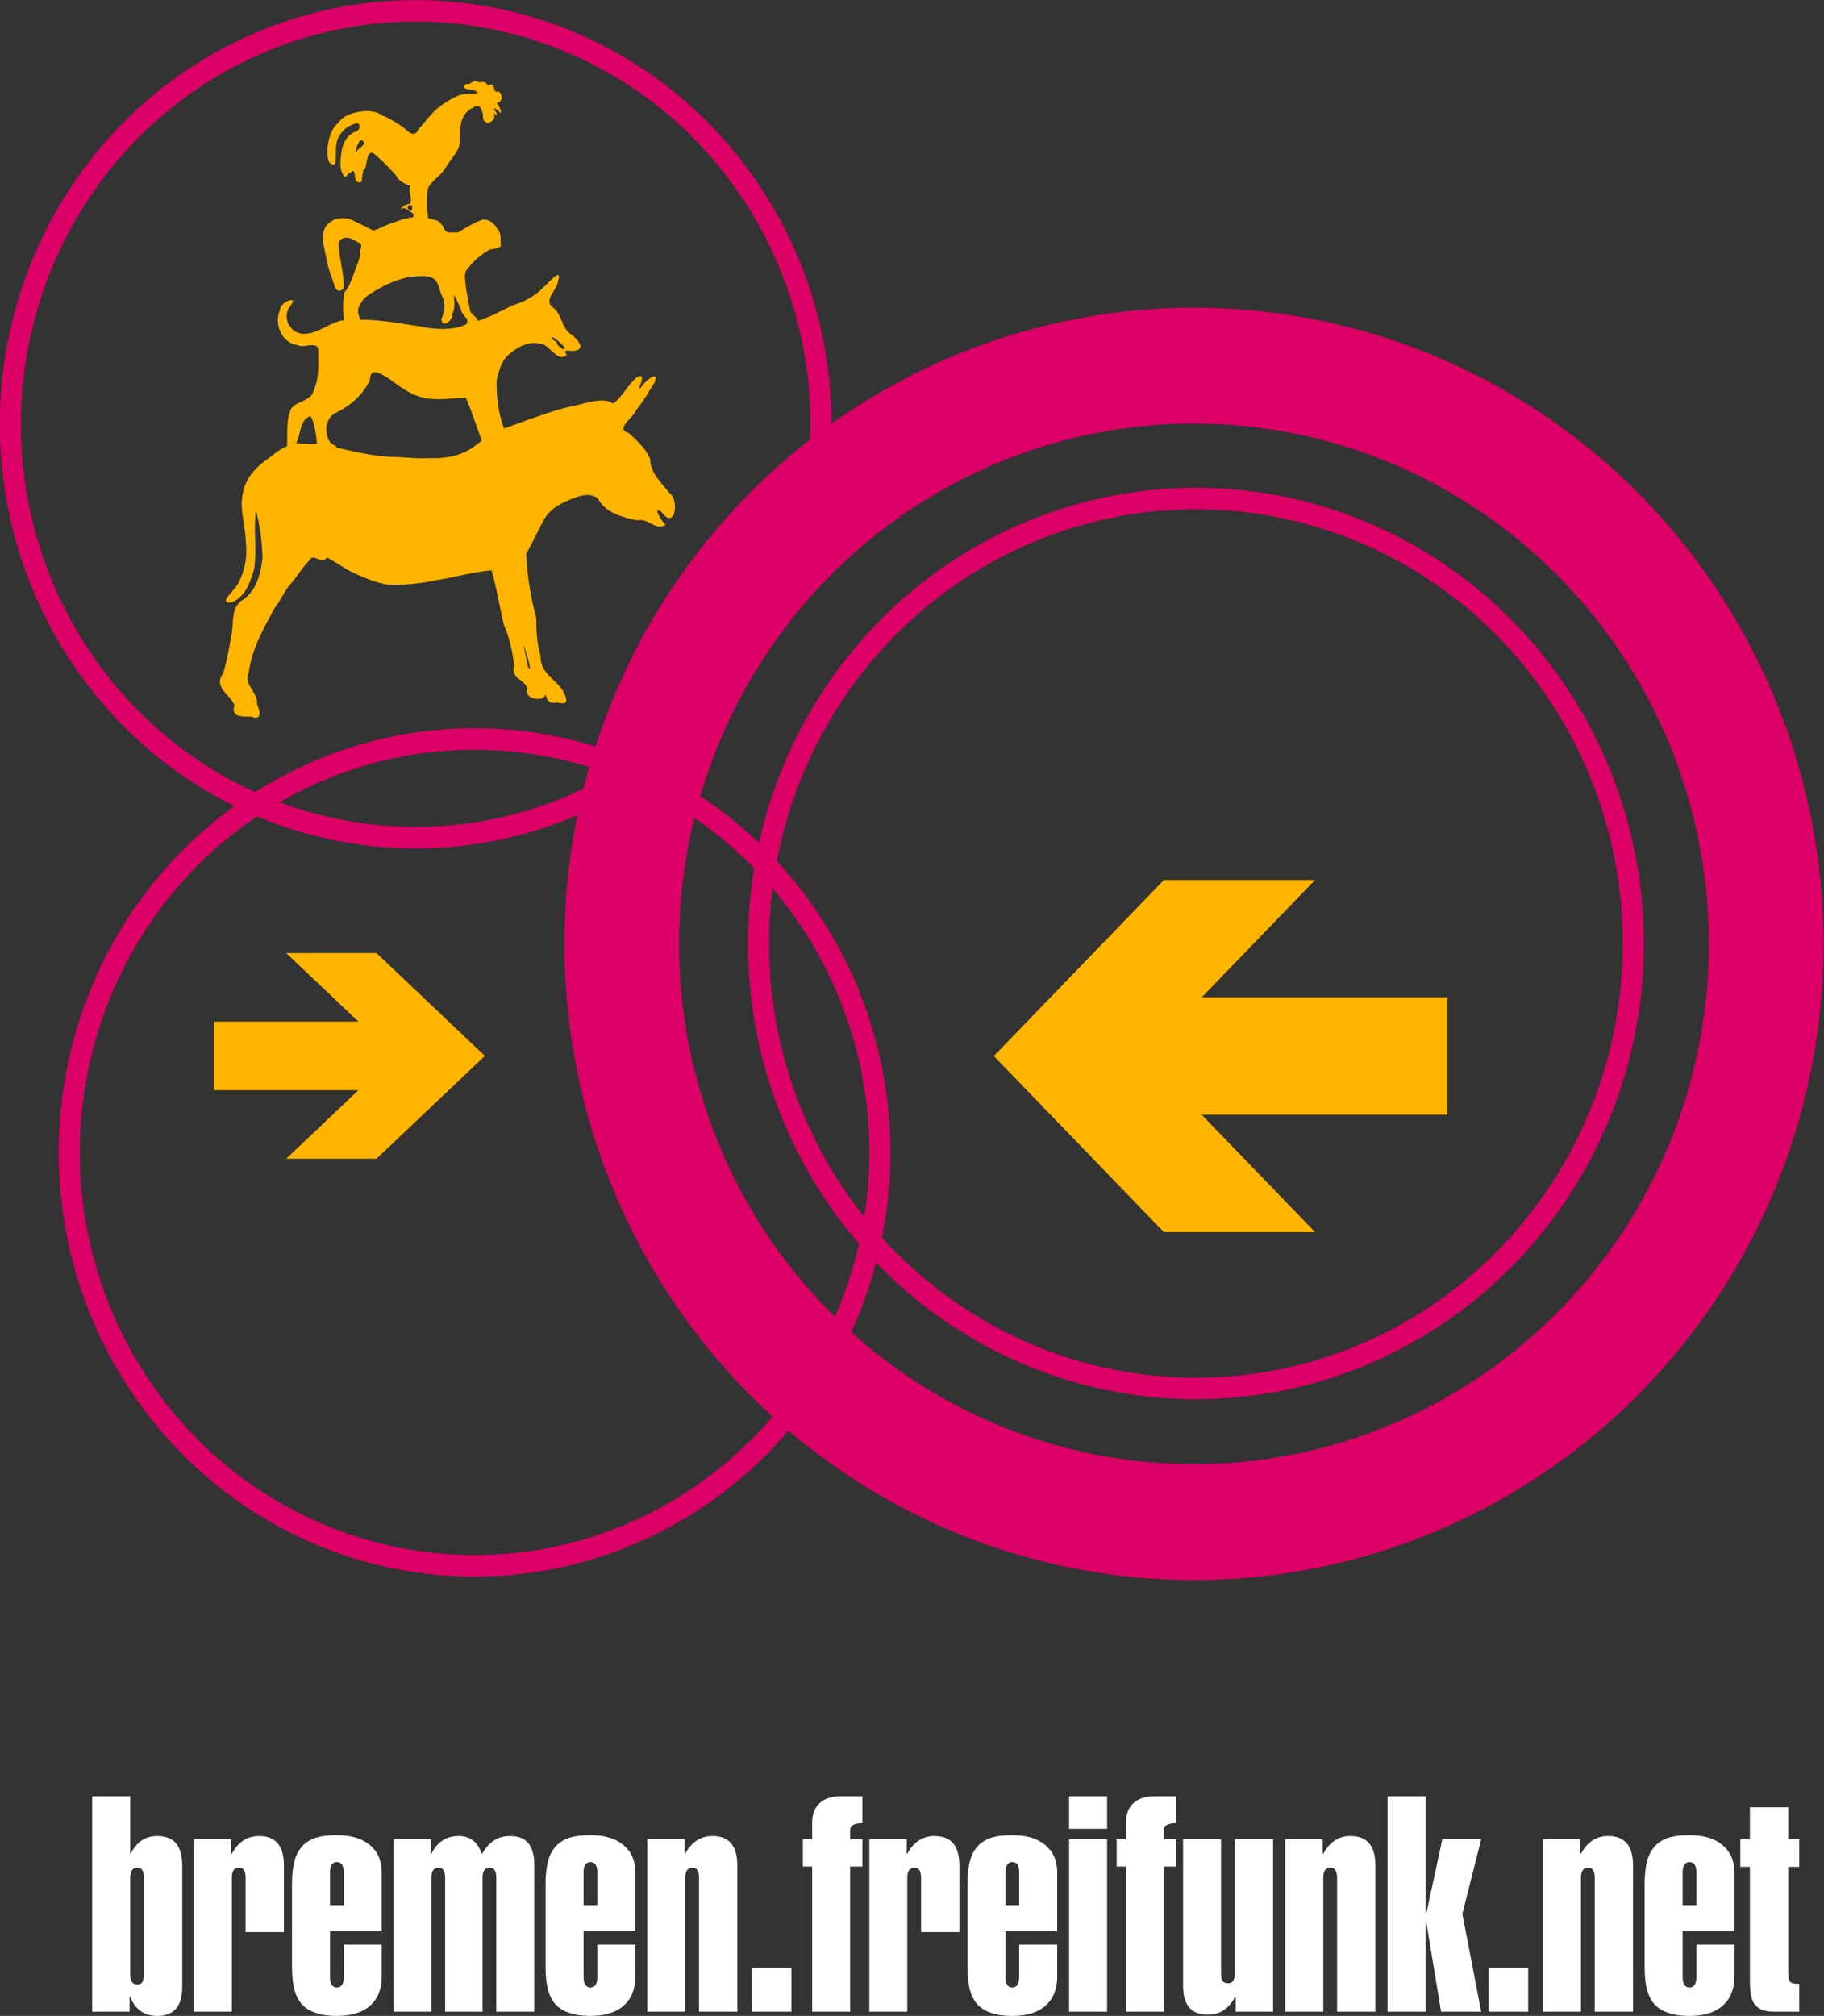 <?xml version="1.0" encoding="UTF-8" standalone="no"?>
<!-- Created with Inkscape (http://www.inkscape.org/) -->

<svg
   xmlns:dc="http://purl.org/dc/elements/1.1/"
   xmlns:cc="http://creativecommons.org/ns#"
   xmlns:rdf="http://www.w3.org/1999/02/22-rdf-syntax-ns#"
   xmlns:svg="http://www.w3.org/2000/svg"
   xmlns="http://www.w3.org/2000/svg"
   version="1.2"
   width="146.331"
   height="161.659"
   viewBox="0 0 146.331 161.659"
   id="svg2">
  <rect x="0" y="0" width="146.331" height="161.659" fill="#333333" stroke="none"/>
  <defs
     id="defs48" />
  <path
     d="m 45.286,27.969 c 0.044,-0.038 0.046,-0.046 0.025,-0.085 -0.027,-0.05 -0.402,-0.426 -0.53,-0.531 -0.048,-0.039 -0.125,-0.106 -0.171,-0.149 -0.079,-0.073 -0.236,-0.149 -0.308,-0.149 -0.018,0 -0.042,0.011 -0.053,0.024 -0.04,0.049 0.26,0.301 0.358,0.301 0.022,0 0.055,0.06 0.055,0.099 0,0.043 0.064,0.176 0.102,0.212 0.113,0.108 0.197,0.176 0.217,0.176 0.012,0 0.053,0.032 0.089,0.072 0.079,0.085 0.142,0.094 0.216,0.03 z M 38.12,6.486 c -0.233,0.036 -0.413,0.339 -0.75,0.25 -0.602,0.616 0.82,0.269 0.969,0.75 -0.475,0.019 -0.971,0.016 -1.438,0.125 -0.45,0.179 -0.878,0.415 -1.281,0.688 -0.843,0.53 -1.416,1.357 -2.062,2.094 -0.33,0.75 -0.862,0.094 -1.25,-0.219 -0.53,-0.332 -1.032,-0.695 -1.625,-0.906 -0.567,-0.429 -1.335,-0.41 -2,-0.281 -0.588,0.117 -1.166,0.343 -1.531,0.844 -0.582,0.492 -0.783,1.245 -0.875,1.969 -0.032,0.432 -0.05,1.655 0.625,1.344 0.096,-0.643 -0.028,-1.304 0.156,-1.938 0.24,-0.569 0.732,-1.091 1.344,-1.25 0.569,-0.321 0.592,0.561 0.062,0.625 -0.708,0.269 -1.028,1.079 -1.094,1.781 -0.07,0.543 -0.141,1.169 0.156,1.656 0.301,0.47 0.301,-0.231 0.562,-0.125 0.432,-0.578 0.323,0.273 0.469,0.625 0.781,0.493 0.289,-0.767 0.75,-1.031 0.128,-0.348 0.138,-1.495 0.656,-1.188 0.636,0.5 1.188,1.107 1.75,1.688 0.243,0.486 0.702,0.755 1.219,0.938 -0.26,0.444 0.269,1.104 -0.094,1.438 -0.264,-0.037 -1.081,0.583 -0.406,0.312 0.28,0.191 0.99,0.46 0.688,0.75 -0.541,0.058 -1.056,0.229 -1.562,0.438 -0.571,0.123 -1.062,0.476 -1.594,0.625 -0.559,-0.254 -1.098,-0.564 -1.656,-0.812 -0.596,-0.292 -1.36,-0.254 -1.875,0.188 -0.54,0.364 -0.579,1.074 -0.5,1.656 0.208,0.925 0.33,1.866 0.688,2.75 0.165,0.421 0.308,1.458 0.938,0.875 0.059,-0.913 -0.177,-1.821 -0.312,-2.719 -0.016,-0.349 -0.121,-0.732 -0.031,-1.062 0.368,-0.535 1.059,-0.243 1.469,0.062 0.497,0.125 0.244,0.419 0.188,0.75 0.067,0.571 -0.297,1.11 -0.438,1.656 -0.237,0.566 -0.387,1.17 -0.812,1.625 -0.132,0.722 -0.111,1.491 -0.031,2.219 -1.142,0.152 -2.074,1.111 -3.25,1.094 -1.1,-0.033 -1.755,-1.346 -1.062,-2.219 0.78,-0.94 -0.836,-0.335 -0.812,0.312 -0.517,1.087 0.142,2.664 1.406,2.812 0.487,0.292 1.483,-0.337 1.656,0.312 0.018,1.085 0.1,2.26 -0.344,3.281 -0.229,1.07 -1.84,0.851 -1.938,1.844 -0.282,0.632 -0.171,1.779 -0.221,2.671 -0.706,0.287 -1.094,0.708 -1.717,1.141 -0.869,0.622 -1.611,1.484 -1.812,2.562 -0.32,1.309 0.199,2.62 0.219,3.938 0.138,1.113 -0.033,2.265 -0.562,3.25 -0.117,0.525 -1.857,1.811 -0.531,1.625 1.084,-0.457 1.5,-1.702 1.781,-2.75 0.201,-1.535 -0.072,-3.084 0.125,-4.625 0.335,1.239 0.495,2.524 0.531,3.812 -0.127,1.23 -0.477,2.584 -1.531,3.344 -1.051,0.553 -0.752,1.901 -0.969,2.875 -0.181,1.02 -0.351,2.04 -0.656,3.031 -0.818,1.138 0.539,1.672 0.906,2.562 -0.321,0.983 0.642,0.934 1.312,0.906 0.887,0.385 0.779,-0.407 0.5,-0.969 0.11,-0.972 -1.14,-1.575 -0.656,-2.625 0.251,-1.843 1.188,-3.487 2.062,-5.094 0.454,-0.554 0.716,-1.221 1.156,-1.781 0.574,-0.631 0.997,-1.39 1.594,-2 0.443,-0.795 0.955,0.454 1.438,-0.281 0.719,0.34 1.335,0.86 2.062,1.188 0.84,0.411 1.712,0.756 2.625,0.969 1.387,0.086 2.804,-0.042 4.156,-0.344 1.466,-0.227 2.895,-0.657 4.375,-0.781 0.428,1.443 0.633,2.946 1,4.406 0.459,1.028 0.692,2.131 0.812,3.25 -0.32,1.051 0.876,1.07 1.062,1.844 -0.318,0.989 1.691,1.086 1.438,0.25 0.043,0.488 0.227,1.044 0.969,0.844 0.975,0.287 0.771,-0.322 0.438,-0.938 -0.555,-0.929 -1.847,-1.419 -1.781,-2.781 -0.286,-0.989 -0.37,-2.006 -0.344,-3.031 -0.466,-1.69 -0.737,-3.44 -0.812,-5.188 0.538,-0.884 0.938,-1.848 1.438,-2.75 0.519,-0.902 1.513,-1.396 2.469,-1.719 0.563,-0.247 1.367,-0.376 1.844,0.062 0.626,1.167 1.975,1.487 3.156,1.75 0.851,-0.244 1.461,0.88 2.281,0.344 -0.318,-0.175 -1.124,-1.676 -0.312,-1 1.071,1.476 1.42,-0.97 0.625,-1.531 -0.641,-0.818 -1.564,-1.632 -1.562,-2.75 -0.365,-0.851 -1.06,-1.494 -1.75,-2.094 -1.095,-0.286 0.43,-1.225 0.625,-1.812 0.567,-0.674 0.988,-1.45 1.469,-2.188 0.469,-1.115 -0.8,-0.133 -1,0.281 -0.688,0.723 0.29,-0.598 -0.086,-0.836 -0.659,0.003 -1.468,1.751 -2.227,2.211 -0.735,-0.545 -2.123,-0.043 -3.125,0.188 -1.131,0.196 -2.198,0.623 -3.281,0.969 -0.781,0.281 -1.56,0.569 -2.344,0.844 -0.466,-1.203 -0.603,-2.525 -0.594,-3.812 0.117,-0.665 0.327,-1.362 0.75,-1.906 0.685,-0.666 1.654,-1.3 2.656,-1.094 0.854,-0.008 1.397,1.554 2.219,0.938 -0.332,-0.555 0.17,-0.312 0.562,-0.344 1.015,-0.149 0.35,-0.818 -0.094,-1.25 -0.86,-0.481 -0.817,-1.533 -1.469,-2.156 -0.956,-0.608 0.121,-1.338 0.281,-2.094 0.439,-1.37 -0.743,0.058 -1.125,0.375 -0.692,0.718 -1.546,1.189 -2.5,1.469 -0.906,0.465 -1.818,0.927 -2.781,1.25 -0.058,-0.375 -0.654,-0.49 -0.656,-1 -0.125,-0.559 -0.22,-1.151 -0.312,-1.719 -0.02,-0.528 -0.246,-1.163 0.219,-1.562 0.455,-0.589 1.046,-1.066 1.688,-1.438 0.298,-0.057 0.641,-0.069 0.906,-0.281 -0.067,-0.395 0.08,-0.972 -0.25,-1.344 -0.28,-0.451 -0.72,-0.905 -1.312,-0.75 -0.657,0.255 -1.275,0.632 -1.875,1 -0.387,-0.051 -0.916,0.151 -1.125,-0.281 -0.175,-0.401 -0.369,-0.694 -0.875,-0.75 -0.702,-0.134 -0.253,-0.247 -0.5,-0.656 0.026,-0.667 -0.104,-1.371 0.156,-2 0.354,-0.548 0.97,-0.898 1.312,-1.469 0.353,-0.56 0.804,-1.06 1.094,-1.656 0.162,-0.589 0.003,-1.217 0.156,-1.812 0.077,-0.583 0.416,-1.133 0.969,-1.375 0.605,-0.462 0.82,0.277 0.812,0.75 0.059,0.855 1.207,0.329 0.844,-0.344 0.246,0.277 0.373,0.224 0.156,-0.125 -0.301,-0.371 -4.54e-4,-0.228 0.219,-0.062 0.458,0.593 0.117,-0.425 -0.125,-0.594 0.494,-0.101 0.551,-0.634 0.156,-0.938 -0.348,0.119 -0.282,-0.112 -0.406,-0.375 -0.143,-0.412 -0.338,0.02 -0.5,-0.156 -0.181,-0.393 -0.529,-0.146 -0.719,-0.219 -0.095,-0.07 -0.172,-0.106 -0.25,-0.094 z m -9.125,4.75 c 0.607,0.295 -0.261,0.617 -0.406,0.938 -0.217,0.303 0.142,-0.948 0.406,-0.938 z m 3.812,5.25 c 0.129,-0.065 0.317,-0.019 0.25,0.281 0.055,0.146 -0.071,0.086 -0.156,0.094 -0.295,-0.115 -0.223,-0.31 -0.094,-0.375 z m 0.938,5.656 c 0.3,-0.009 0.594,0.01 0.875,0.125 0.595,0.188 0.577,0.986 0.844,1.469 0.332,0.614 0.202,1.289 -0.062,1.875 0.121,0.765 0.914,0.09 0.875,-0.406 0.249,-0.474 0.181,-1.023 0.125,-1.531 0.13,0.084 0.432,0.84 0.594,1.156 0.014,0.508 0.707,0.639 0.438,1.156 -0.909,0.509 -2.556,0.462 -3.562,0.219 -1.651,-0.249 -3.289,-0.569 -4.969,-0.562 -0.224,-0.642 -0.292,-0.82 0.094,-1.406 0.349,-0.539 0.925,-0.824 1.469,-1.125 0.739,-0.422 1.542,-0.729 2.375,-0.906 0.292,-0.032 0.606,-0.053 0.906,-0.062 z m -3.719,7.719 c 0.355,-0.038 0.893,0.321 1.219,0.531 0.978,0.74 2.042,1.513 3.312,1.594 0.941,0.083 1.885,-0.059 2.812,-0.094 0.497,1.12 0.849,2.293 1.281,3.438 0.009,0.002 -0.504,0.405 -0.688,0.531 -1.051,0.734 -2.302,0.926 -3.562,0.875 -0.909,0.065 -1.812,-0.066 -2.719,-0.094 -1.607,-0.01 -3.159,-0.415 -4.719,-0.75 0.008,-0.136 0.16,-0.04 -0.406,-0.344 -0.583,-0.674 -0.51,-2.081 0.438,-2.469 1.138,-0.543 2.133,-1.449 2.688,-2.594 -0.008,-0.425 0.131,-0.602 0.344,-0.625 z m -5.125,3.5 c 0.3,0.369 0.458,1.522 0.531,2.188 -0.065,0.131 -1.415,-0.014 -1.688,0 0.404,-0.557 0.22,-1.843 1.156,-2.188 z m 17.125,18.469 c 0.001,-0.064 0.009,-0.066 0.062,0.094 0.033,0.099 0.072,0.259 0.094,0.344 0.022,0.084 0.051,0.168 0.062,0.188 0.059,0.098 0.281,1.014 0.281,1.156 -10e-6,0.046 -0.017,0.05 -0.062,0 -0.073,-0.08 -0.119,-0.148 -0.156,-0.344 -0.046,-0.238 -0.124,-0.707 -0.188,-0.969 -0.083,-0.343 -0.095,-0.396 -0.094,-0.469 z"
     id="path3162"
     style="fill:#ffb400;fill-opacity:1;fill-rule:evenodd" />
  <circle
     cx="36"
     cy="54"
     r="22"
     transform="matrix(-1.478,0,0,1.507,86.556,-47.354)"
     id="circle10-4"
     style="fill:none;stroke:#dc0067;stroke-width:1.145;stroke-miterlimit:4;stroke-opacity:1;stroke-dasharray:none" />
  <circle
     cx="36"
     cy="54"
     r="22"
     transform="matrix(1.478,0,0,1.507,-15.136,11.036)"
     id="circle10"
     style="fill:none;stroke:#dc0067;stroke-width:1.145;stroke-miterlimit:4;stroke-opacity:1;stroke-dasharray:none" />
  <polygon
     points="30,48 22,48 22,52 30,52 26,56 31,56 37,50 31,44 26,44 "
     transform="matrix(1.449,0,0,1.374,-14.714,15.975)"
     id="polygon16"
     style="fill:#ffb400;fill-opacity:1" />
  <polygon
     points="88,53 88,47 75,47 81,41 73,41 64,50 73,59 81,59 75,53 "
     transform="matrix(1.516,0,0,1.569,-17.293,6.237)"
     id="polygon18"
     style="fill:#ffb400;fill-opacity:1" />
  <circle
     cx="74"
     cy="44"
     r="22"
     transform="matrix(1.595,0,0,1.622,-22.086,4.293)"
     id="circle12"
     style="fill:none;stroke:#dc0067;stroke-width:1.062;stroke-miterlimit:4;stroke-opacity:1;stroke-dasharray:none" />
  <g
     id="text3002"
     style="font-size:24px;font-style:normal;font-variant:normal;font-weight:normal;font-stretch:normal;line-height:125%;letter-spacing:0px;word-spacing:0px;fill:#ffffff;fill-opacity:1;stroke:none;font-family:Swiss 911;-inkscape-font-specification:Swiss 911">
    <path
       d="m 11.547,150.595 c -5e-6,-0.272 -0.04,-0.472 -0.12,-0.6 -0.064,-0.144 -0.208,-0.216 -0.432,-0.216 -0.368,1e-5 -0.552,0.272 -0.552,0.816 l 0,7.704 c -4e-6,0.56 0.184,0.84 0.552,0.84 0.224,0 0.368,-0.072 0.432,-0.216 0.08,-0.144 0.12,-0.352 0.12,-0.624 l 0,-7.704 m -4.152,-6.552 3.048,0 0,4.608 0.048,0 c 0.464,-0.944 1.176,-1.416 2.136,-1.416 1.328,1e-5 1.992,0.784 1.992,2.352 l 0,9.744 c -8e-6,1.552 -0.664,2.328 -1.992,2.328 -1.056,0 -1.784,-0.512 -2.184,-1.536 l -0.048,0 0,1.2 -3,0 0,-17.28"
       id="path2992"
       style="fill:#ffffff" />
    <path
       d="m 15.551,147.499 3,0 0,1.152 0.048,0 c 0.512,-0.944 1.24,-1.416 2.184,-1.416 1.328,1e-5 1.992,0.784 1.992,2.352 l 0,5.352 -3.072,0 0,-4.344 c -5e-6,-0.272 -0.04,-0.472 -0.12,-0.6 -0.064,-0.144 -0.208,-0.216 -0.432,-0.216 -0.368,1e-5 -0.552,0.272 -0.552,0.816 l 0,10.728 -3.048,0 0,-13.824"
       id="path2994"
       style="fill:#ffffff" />
    <path
       d="m 26.473,152.779 1.104,0 0,-2.616 c -5e-6,-0.56 -0.184,-0.84 -0.552,-0.84 -0.368,1e-5 -0.552,0.28 -0.552,0.84 l 0,2.616 m 0,5.76 c -4e-6,0.56 0.184,0.84 0.552,0.84 0.368,0 0.552,-0.28 0.552,-0.84 l 0,-2.592 3.048,0 0,2.568 c -8e-6,0.992 -0.312,1.768 -0.936,2.328 -0.624,0.544 -1.512,0.816 -2.664,0.816 -0.704,0 -1.288,-0.088 -1.752,-0.264 -0.464,-0.16 -0.832,-0.4 -1.104,-0.72 -0.272,-0.336 -0.464,-0.744 -0.576,-1.224 -0.112,-0.496 -0.168,-1.072 -0.168,-1.728 l 0,-6.624 c 0,-0.656 0.056,-1.232 0.168,-1.728 0.112,-0.496 0.304,-0.904 0.576,-1.224 0.272,-0.336 0.632,-0.584 1.08,-0.744 0.464,-0.16 1.048,-0.24 1.752,-0.24 1.152,1e-5 2.04,0.264 2.664,0.792 0.64,0.528 0.96,1.256 0.96,2.184 l 0,4.704 -4.152,0 0,3.696"
       id="path2996"
       style="fill:#ffffff" />
    <path
       d="m 31.583,147.499 2.976,0 0,1.152 0.048,0 c 0.48,-0.944 1.208,-1.416 2.184,-1.416 0.928,1e-5 1.544,0.472 1.848,1.416 l 0.048,0 c 0.528,-0.944 1.264,-1.416 2.208,-1.416 0.688,1e-5 1.184,0.192 1.488,0.576 0.32,0.384 0.48,0.976 0.48,1.776 l 0,11.736 -3.048,0 0,-10.728 c -9e-6,-0.272 -0.04,-0.472 -0.12,-0.6 -0.064,-0.144 -0.208,-0.216 -0.432,-0.216 -0.368,1e-5 -0.552,0.272 -0.552,0.816 l 0,10.728 -3,0 0,-10.728 c -5e-6,-0.272 -0.04,-0.472 -0.12,-0.6 -0.064,-0.144 -0.208,-0.216 -0.432,-0.216 -0.368,1e-5 -0.552,0.272 -0.552,0.816 l 0,10.728 -3.024,0 0,-13.824"
       id="path2998"
       style="fill:#ffffff" />
    <path
       d="m 46.817,152.779 1.104,0 0,-2.616 c -5e-6,-0.56 -0.184,-0.84 -0.552,-0.84 -0.368,1e-5 -0.552,0.28 -0.552,0.84 l 0,2.616 m 0,5.76 c -4e-6,0.56 0.184,0.84 0.552,0.84 0.368,0 0.552,-0.28 0.552,-0.84 l 0,-2.592 3.048,0 0,2.568 c -8e-6,0.992 -0.312,1.768 -0.936,2.328 -0.624,0.544 -1.512,0.816 -2.664,0.816 -0.704,0 -1.288,-0.088 -1.752,-0.264 -0.464,-0.16 -0.832,-0.4 -1.104,-0.72 -0.272,-0.336 -0.464,-0.744 -0.576,-1.224 -0.112,-0.496 -0.168,-1.072 -0.168,-1.728 l 0,-6.624 c 0,-0.656 0.056,-1.232 0.168,-1.728 0.112,-0.496 0.304,-0.904 0.576,-1.224 0.272,-0.336 0.632,-0.584 1.08,-0.744 0.464,-0.16 1.048,-0.24 1.752,-0.24 1.152,1e-5 2.04,0.264 2.664,0.792 0.64,0.528 0.96,1.256 0.96,2.184 l 0,4.704 -4.152,0 0,3.696"
       id="path3000"
       style="fill:#ffffff" />
    <path
       d="m 51.926,147.499 3,0 0,1.152 0.048,0 c 0.512,-0.944 1.24,-1.416 2.184,-1.416 1.328,1e-5 1.992,0.784 1.992,2.352 l 0,11.736 -3.072,0 0,-10.728 c -5e-6,-0.272 -0.04,-0.472 -0.12,-0.6 -0.064,-0.144 -0.208,-0.216 -0.432,-0.216 -0.368,1e-5 -0.552,0.272 -0.552,0.816 l 0,10.728 -3.048,0 0,-13.824"
       id="path3002"
       style="fill:#ffffff" />
    <path
       d="m 60.321,157.795 3.168,0 0,3.528 -3.168,0 0,-3.528"
       id="path3004"
       style="fill:#ffffff" />
    <path
       d="m 65.156,149.683 -0.744,0 0,-2.184 0.744,0 0,-1.32 c -1e-6,-0.688 0.2,-1.216 0.6,-1.584 0.416,-0.368 0.984,-0.552 1.704,-0.552 l 1.728,0 0,2.16 c -0.656,1e-5 -0.984,0.184 -0.984,0.552 l 0,0.744 0.984,0 0,2.184 -0.984,0 0,11.64 -3.048,0 0,-11.64"
       id="path3006"
       style="fill:#ffffff" />
    <path
       d="m 69.739,147.499 3,0 0,1.152 0.048,0 c 0.512,-0.944 1.24,-1.416 2.184,-1.416 1.328,1e-5 1.992,0.784 1.992,2.352 l 0,5.352 -3.072,0 0,-4.344 c -5e-6,-0.272 -0.04,-0.472 -0.12,-0.6 -0.064,-0.144 -0.208,-0.216 -0.432,-0.216 -0.368,1e-5 -0.552,0.272 -0.552,0.816 l 0,10.728 -3.048,0 0,-13.824"
       id="path3008"
       style="fill:#ffffff" />
    <path
       d="m 80.661,152.779 1.104,0 0,-2.616 c -5e-6,-0.56 -0.184,-0.84 -0.552,-0.84 -0.368,1e-5 -0.552,0.28 -0.552,0.84 l 0,2.616 m 0,5.76 c -4e-6,0.56 0.184,0.84 0.552,0.84 0.368,0 0.552,-0.28 0.552,-0.84 l 0,-2.592 3.048,0 0,2.568 c -8e-6,0.992 -0.312,1.768 -0.936,2.328 -0.624,0.544 -1.512,0.816 -2.664,0.816 -0.704,0 -1.288,-0.088 -1.752,-0.264 -0.464,-0.16 -0.832,-0.4 -1.104,-0.72 -0.272,-0.336 -0.464,-0.744 -0.576,-1.224 -0.112,-0.496 -0.168,-1.072 -0.168,-1.728 l 0,-6.624 c 0,-0.656 0.056,-1.232 0.168,-1.728 0.112,-0.496 0.304,-0.904 0.576,-1.224 0.272,-0.336 0.632,-0.584 1.08,-0.744 0.464,-0.16 1.048,-0.24 1.752,-0.24 1.152,1e-5 2.04,0.264 2.664,0.792 0.64,0.528 0.96,1.256 0.96,2.184 l 0,4.704 -4.152,0 0,3.696"
       id="path3010"
       style="fill:#ffffff" />
    <path
       d="m 85.77,147.499 3.048,0 0,13.824 -3.048,0 0,-13.824 m 0,-3.456 3.048,0 0,2.616 -3.048,0 0,-2.616"
       id="path3012"
       style="fill:#ffffff" />
    <path
       d="m 90.328,149.683 -0.744,0 0,-2.184 0.744,0 0,-1.32 c -1e-6,-0.688 0.2,-1.216 0.6,-1.584 0.416,-0.368 0.984,-0.552 1.704,-0.552 l 1.728,0 0,2.16 c -0.656,1e-5 -0.984,0.184 -0.984,0.552 l 0,0.744 0.984,0 0,2.184 -0.984,0 0,11.64 -3.048,0 0,-11.64"
       id="path3014"
       style="fill:#ffffff" />
    <path
       d="m 102.135,161.323 -3,0 0,-1.152 -0.072,0 c -0.496,0.928 -1.216,1.392 -2.16,1.392 -1.328,0 -1.992,-0.776 -1.992,-2.328 l 0,-11.736 3.048,0 0,10.728 c -4e-6,0.272 0.04,0.48 0.12,0.624 0.08,0.128 0.232,0.192 0.456,0.192 0.352,0 0.528,-0.272 0.528,-0.816 l 0,-10.728 3.072,0 0,13.824"
       id="path3016"
       style="fill:#ffffff" />
    <path
       d="m 103.114,147.499 3,0 0,1.152 0.048,0 c 0.512,-0.944 1.24,-1.416 2.184,-1.416 1.328,1e-5 1.992,0.784 1.992,2.352 l 0,11.736 -3.072,0 0,-10.728 c -1e-5,-0.272 -0.04,-0.472 -0.12,-0.6 -0.064,-0.144 -0.208,-0.216 -0.432,-0.216 -0.368,1e-5 -0.552,0.272 -0.552,0.816 l 0,10.728 -3.048,0 0,-13.824"
       id="path3018"
       style="fill:#ffffff" />
    <path
       d="m 111.317,144.043 3.048,0 0,9.48 0.048,0 1.296,-6.024 3.12,0 -1.512,5.976 1.512,7.848 -3.216,0 -1.2,-7.248 -0.048,0 0,7.248 -3.048,0 0,-17.28"
       id="path3020"
       style="fill:#ffffff" />
    <path
       d="m 119.431,157.795 3.168,0 0,3.528 -3.168,0 0,-3.528"
       id="path3022"
       style="fill:#ffffff" />
    <path
       d="m 123.786,147.499 3,0 0,1.152 0.048,0 c 0.512,-0.944 1.24,-1.416 2.184,-1.416 1.328,1e-5 1.992,0.784 1.992,2.352 l 0,11.736 -3.072,0 0,-10.728 c 0,-0.272 -0.04,-0.472 -0.12,-0.6 -0.064,-0.144 -0.208,-0.216 -0.432,-0.216 -0.368,1e-5 -0.552,0.272 -0.552,0.816 l 0,10.728 -3.048,0 0,-13.824"
       id="path3024"
       style="fill:#ffffff" />
    <path
       d="m 134.989,152.779 1.104,0 0,-2.616 c -1e-5,-0.56 -0.184,-0.84 -0.552,-0.84 -0.368,1e-5 -0.552,0.28 -0.552,0.84 l 0,2.616 m 0,5.76 c 0,0.56 0.184,0.84 0.552,0.84 0.368,0 0.552,-0.28 0.552,-0.84 l 0,-2.592 3.048,0 0,2.568 c -1e-5,0.992 -0.312,1.768 -0.936,2.328 -0.624,0.544 -1.512,0.816 -2.664,0.816 -0.704,0 -1.288,-0.088 -1.752,-0.264 -0.464,-0.16 -0.832,-0.4 -1.104,-0.72 -0.272,-0.336 -0.464,-0.744 -0.576,-1.224 -0.112,-0.496 -0.168,-1.072 -0.168,-1.728 l 0,-6.624 c 0,-0.656 0.056,-1.232 0.168,-1.728 0.112,-0.496 0.304,-0.904 0.576,-1.224 0.272,-0.336 0.632,-0.584 1.08,-0.744 0.464,-0.16 1.048,-0.24 1.752,-0.24 1.152,1e-5 2.04,0.264 2.664,0.792 0.64,0.528 0.96,1.256 0.96,2.184 l 0,4.704 -4.152,0 0,3.696"
       id="path3026"
       style="fill:#ffffff" />
    <path
       d="m 139.618,147.499 0.768,0 0,-2.568 3.072,0 0,2.568 0.888,0 0,2.208 -0.888,0 0,8.4 c 0,0.368 0.04,0.624 0.12,0.768 0.08,0.144 0.304,0.216 0.672,0.216 l 0.096,0 0,2.232 -1.92,0 c -0.432,0 -0.784,-0.048 -1.056,-0.144 -0.256,-0.112 -0.464,-0.272 -0.624,-0.48 -0.144,-0.208 -0.24,-0.464 -0.288,-0.768 -0.048,-0.304 -0.072,-0.648 -0.072,-1.032 l 0,-9.192 -0.768,0 0,-2.208"
       id="path3028"
       style="fill:#ffffff" />
  </g>
  <circle
     cx="74"
     cy="44"
     r="29"
     transform="matrix(1.583,0,0,1.599,-21.354,5.335)"
     id="circle14"
     style="fill:none;stroke:#dc0067;stroke-width:5.812;stroke-miterlimit:4;stroke-opacity:1;stroke-dasharray:none" />
</svg>
